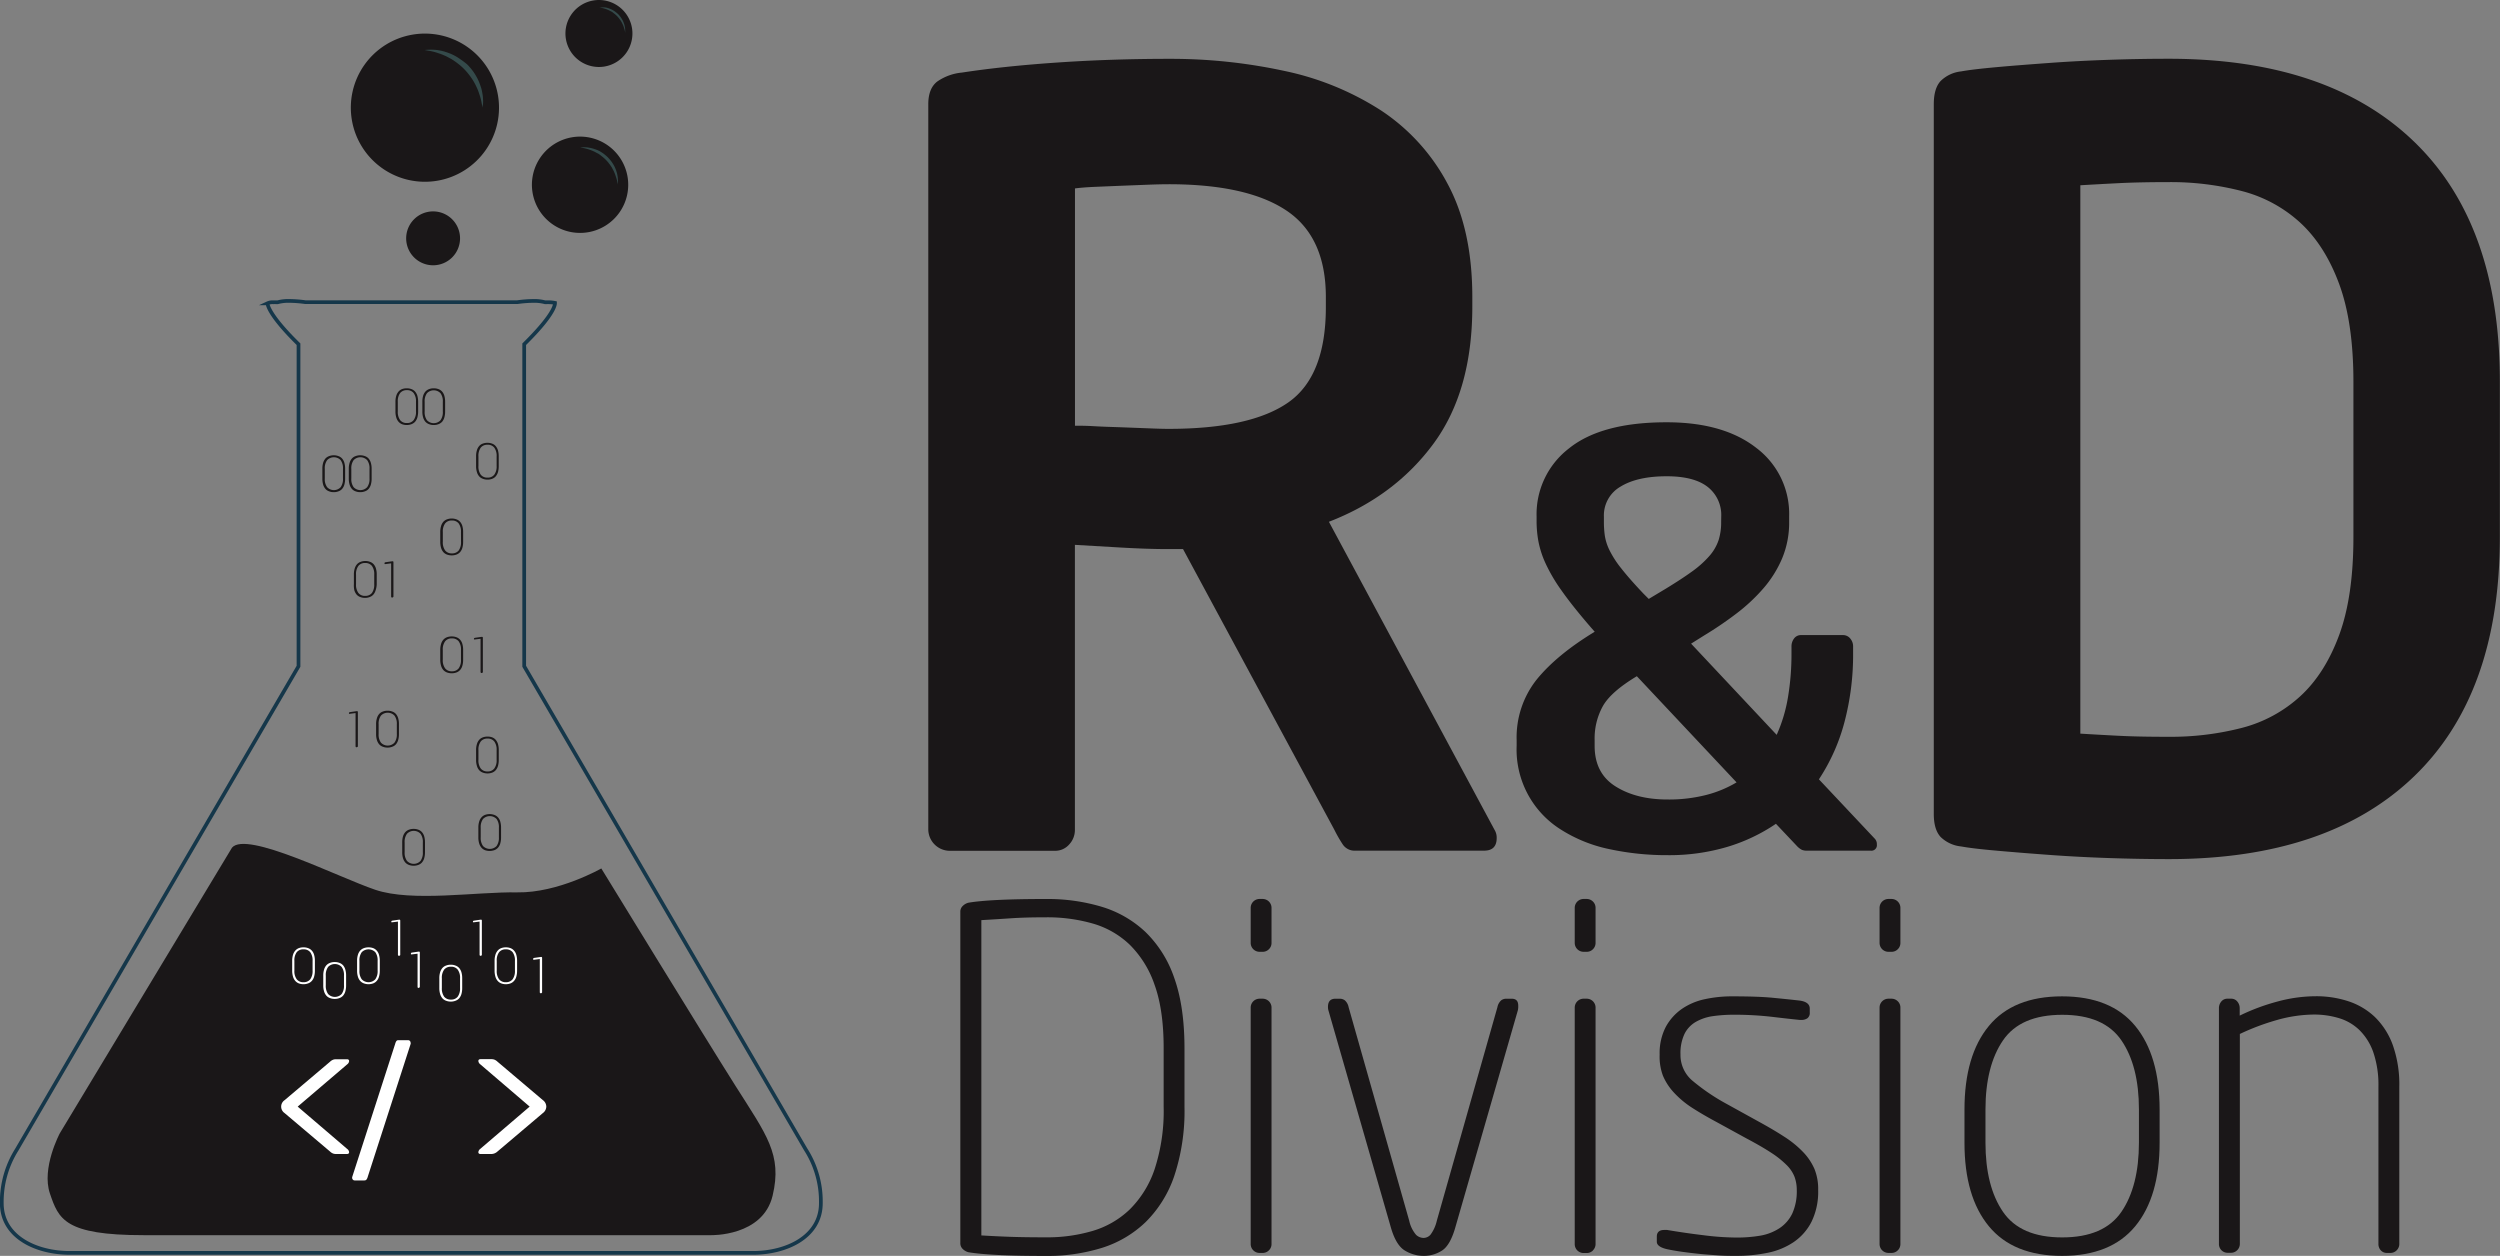 <svg xmlns="http://www.w3.org/2000/svg" viewBox="0 0 671.83 337.49"><rect x="0" y="0" width="671.83" height="337.49" fill="#808080" stroke="none"/><title>R&amp;amp;Dvertical</title><g id="Layer_2" data-name="Layer 2"><g id="Layer_1-2" data-name="Layer 1"><path d="M71.88,81.51c.05,0-.25,2.4,7.65,10.31l.69.68v86.55L4.48,309a26.35,26.35,0,0,0-4,14.33c0,9.18,9.43,13.36,18.2,13.36H202.39c8.76,0,18.2-4.18,18.2-13.36a26,26,0,0,0-4-14.33l-.13-.21L140.87,179.05V92.5l.68-.68c8-8,7.6-10.39,7.59-10.42a8.06,8.06,0,0,0-1.5-.17,6.44,6.44,0,0,0-.75,0l-.41,0-.41-.1a11.16,11.16,0,0,0-2.73-.26,32.49,32.49,0,0,0-4.3.33l-.36,0-56.63,0a32.89,32.89,0,0,0-4.3-.33,11.26,11.26,0,0,0-2.74.26l-.4.1-.42,0a6.24,6.24,0,0,0-.74,0,3.13,3.13,0,0,0-1.57.28Z" style="fill:none;stroke:#15374a;stroke-miterlimit:10"/><path d="M62.35,227.79,16.08,304.54s-5,9.36-2.66,16.21,3.91,11.18,25.16,11.18H191s14,.42,16.63-10.63S206,305,197.65,291.81s-36.06-58.43-36.06-58.43S150,240,139,239.81s-28.24,2.66-38.16-.7S66.26,223.18,62.35,227.79Z" style="fill:#1a1718"/><path d="M123.63,64.06a7.24,7.24,0,1,0-7.24,7.23A7.24,7.24,0,0,0,123.63,64.06Z" style="fill:#1a1718"/><path d="M143.14,51.9a12.94,12.94,0,1,0,10.54-15A12.94,12.94,0,0,0,143.14,51.9Z" style="fill:#1a1718"/><g style="opacity:0.7"><path d="M166,49.69s0-.25.05-.68a7.34,7.34,0,0,0,0-.8,5.83,5.83,0,0,0-.12-1,6.33,6.33,0,0,0-.29-1.2,10.55,10.55,0,0,0-.52-1.29,11.42,11.42,0,0,0-.78-1.27,13.74,13.74,0,0,0-1-1.18,13.74,13.74,0,0,0-1.18-1,11.42,11.42,0,0,0-1.27-.78A10.55,10.55,0,0,0,159.6,40a6.33,6.33,0,0,0-1.2-.29,5.73,5.73,0,0,0-1-.12,5.17,5.17,0,0,0-.79,0c-.44,0-.69.05-.69.05l.67.11a10.34,10.34,0,0,1,1.72.44,7.83,7.83,0,0,1,1.09.42c.39.14.75.39,1.16.58s.77.49,1.13.78a10.15,10.15,0,0,1,2,2,13.43,13.43,0,0,1,.78,1.13c.19.41.44.77.58,1.16a8.34,8.34,0,0,1,.42,1.09,9.16,9.16,0,0,1,.44,1.71C166,49.44,166,49.69,166,49.69Z" style="fill:#3f5f5f"/></g><path d="M152.09,10.56A9,9,0,1,0,159.44.13,9,9,0,0,0,152.09,10.56Z" style="fill:#1a1718"/><g style="opacity:0.7"><path d="M168,9s0-.17,0-.48a5,5,0,0,0,0-.55,4,4,0,0,0-.08-.72,4.69,4.69,0,0,0-.21-.84,6.64,6.64,0,0,0-.36-.89,7.54,7.54,0,0,0-.54-.89,8.81,8.81,0,0,0-.69-.82,7.79,7.79,0,0,0-.83-.69,5.78,5.78,0,0,0-.88-.54,6.11,6.11,0,0,0-.9-.37,4.74,4.74,0,0,0-.83-.2A4,4,0,0,0,162,2a3.6,3.6,0,0,0-.56,0L161,2l.47.08a8,8,0,0,1,1.2.3,7.45,7.45,0,0,1,.76.3c.27.1.52.27.81.4s.53.34.78.55a6.5,6.5,0,0,1,.75.64,9.19,9.19,0,0,1,.65.75,7.9,7.9,0,0,1,.54.79,8.68,8.68,0,0,1,.41.8,6.12,6.12,0,0,1,.29.76,6.87,6.87,0,0,1,.31,1.2C168,8.85,168,9,168,9Z" style="fill:#3f5f5f"/></g><path d="M94.57,32.32a19.91,19.91,0,1,0,16.22-23A19.9,19.9,0,0,0,94.57,32.32Z" style="fill:#1a1718"/><g style="opacity:0.7"><path d="M129.73,28.93s0-.39.07-1.06a7,7,0,0,0,0-1.21,7.92,7.92,0,0,0-.18-1.6,9.83,9.83,0,0,0-.45-1.84,16.1,16.1,0,0,0-.8-2,16.9,16.9,0,0,0-1.2-2,17.34,17.34,0,0,0-1.52-1.81A16.47,16.47,0,0,0,123.82,16a13.29,13.29,0,0,0-1.95-1.2,13.46,13.46,0,0,0-2-.8,10.75,10.75,0,0,0-1.84-.46,8.72,8.72,0,0,0-1.59-.17,7.16,7.16,0,0,0-1.22,0c-.68,0-1.06.08-1.06.08l1,.18a14.94,14.94,0,0,1,2.64.67,13.6,13.6,0,0,1,1.68.64c.59.22,1.15.6,1.77.9a18,18,0,0,1,1.74,1.2,16,16,0,0,1,1.65,1.43,18.45,18.45,0,0,1,1.43,1.64,19.43,19.43,0,0,1,1.2,1.75,19.69,19.69,0,0,1,.9,1.77,13.6,13.6,0,0,1,.64,1.68,14.52,14.52,0,0,1,.67,2.64C129.65,28.55,129.73,28.93,129.73,28.93Z" style="fill:#3f5f5f"/></g><path d="M315.57,316a31.76,31.76,0,0,1-7.7,12.41,29.77,29.77,0,0,1-11.77,6.94,49.29,49.29,0,0,1-15,2.16q-15,0-20.87-1a3.37,3.37,0,0,1-1.53-.89,2.08,2.08,0,0,1-.63-1.52V245a2.08,2.08,0,0,1,.63-1.52,3.37,3.37,0,0,1,1.53-.89q5.85-1,20.87-1a50.6,50.6,0,0,1,15,2.1,29.51,29.51,0,0,1,11.77,6.81,31.19,31.19,0,0,1,7.7,12.34q2.73,7.64,2.74,18.84V297.4A55.46,55.46,0,0,1,315.57,316Zm-2.86-34.36q0-10.19-2.42-16.93a27.69,27.69,0,0,0-6.68-10.82,23.89,23.89,0,0,0-10-5.72,44.46,44.46,0,0,0-12.47-1.66q-5.59,0-9.42.26t-8,.5V332q4.2.25,8,.38t9.42.13a43,43,0,0,0,12.47-1.72,24.36,24.36,0,0,0,10-5.79,27.61,27.61,0,0,0,6.68-10.82,50.3,50.3,0,0,0,2.42-16.8Z" style="fill:#1a1718"/><path d="M341,255.08a2.31,2.31,0,0,1-1.72.7h-.76a2.39,2.39,0,0,1-2.42-2.42V244a2.39,2.39,0,0,1,2.42-2.42h.76a2.39,2.39,0,0,1,2.42,2.42v9.41A2.31,2.31,0,0,1,341,255.08ZM341,336a2.31,2.31,0,0,1-1.72.7h-.76a2.33,2.33,0,0,1-1.72-.7,2.37,2.37,0,0,1-.7-1.72V270.8a2.39,2.39,0,0,1,2.42-2.42h.76a2.39,2.39,0,0,1,2.42,2.42v63.51A2.33,2.33,0,0,1,341,336Z" style="fill:#1a1718"/><path d="M408,270.29a4.65,4.65,0,0,1-.12,1.27l-16.68,57.91c-.93,3.4-2.14,5.58-3.63,6.56a9,9,0,0,1-5,1.46,9.73,9.73,0,0,1-5.09-1.46c-1.62-1-2.89-3.16-3.82-6.56L357,271.56a3.09,3.09,0,0,1-.13-1c0-1.45.68-2.17,2-2.17h1.28a2.21,2.21,0,0,1,1.27.45,3.31,3.31,0,0,1,1,1.84l16.29,57.4a8.6,8.6,0,0,0,1.84,3.76,3,3,0,0,0,2,.83,2.55,2.55,0,0,0,1.84-.83,9.9,9.9,0,0,0,1.72-3.76l16.29-57.4a3.31,3.31,0,0,1,1-1.84,2.19,2.19,0,0,1,1.27-.45h1.53C407.44,268.38,408,269,408,270.29Z" style="fill:#1a1718"/><path d="M428.08,255.08a2.33,2.33,0,0,1-1.72.7h-.76a2.39,2.39,0,0,1-2.42-2.42V244a2.39,2.39,0,0,1,2.42-2.42h.76a2.39,2.39,0,0,1,2.42,2.42v9.41A2.35,2.35,0,0,1,428.08,255.08Zm0,80.95a2.33,2.33,0,0,1-1.72.7h-.76a2.39,2.39,0,0,1-2.42-2.42V270.8a2.39,2.39,0,0,1,2.42-2.42h.76a2.39,2.39,0,0,1,2.42,2.42v63.51A2.37,2.37,0,0,1,428.08,336Z" style="fill:#1a1718"/><path d="M488.6,319.8a18.35,18.35,0,0,1-1.79,8.53A14.61,14.61,0,0,1,482,333.8a19.28,19.28,0,0,1-7,2.87,41.87,41.87,0,0,1-8.46.82c-1.45,0-3,0-4.65-.12s-3.31-.22-5-.39-3.25-.36-4.77-.57-2.89-.45-4.08-.7c-1.86-.42-2.8-1.1-2.8-2v-1.4c0-1.18.68-1.78,2-1.78h.76c3.06.51,6.28,1,9.68,1.4a72.57,72.57,0,0,0,9,.64,37.29,37.29,0,0,0,6.37-.51,13.59,13.59,0,0,0,5.15-2,9.79,9.79,0,0,0,3.44-3.95,14.43,14.43,0,0,0,1.21-6.3,10.32,10.32,0,0,0-.58-3.5,9.12,9.12,0,0,0-2.1-3.18,24.86,24.86,0,0,0-4.13-3.31q-2.61-1.72-6.69-3.88l-8.14-4.46q-3.57-1.91-6.43-3.75a25.42,25.42,0,0,1-4.83-4,15.58,15.58,0,0,1-3.06-4.64A14.56,14.56,0,0,1,446,283.4a15.22,15.22,0,0,1,1.65-7.44,14.07,14.07,0,0,1,4.33-4.84,17.2,17.2,0,0,1,6.17-2.61,34.29,34.29,0,0,1,7.32-.76c4.58,0,8.21.12,10.88.38s5.11.51,7.32.76q2.67.39,2.67,2.16v1a1.8,1.8,0,0,1-.63,1.59,2.83,2.83,0,0,1-1.66.45h-.38q-2.55-.25-7.44-.83a88.86,88.86,0,0,0-10.25-.57,39.79,39.79,0,0,0-5.66.38,12.83,12.83,0,0,0-4.58,1.53,7.72,7.72,0,0,0-3.06,3.24,12.16,12.16,0,0,0-1.08,5.54,9,9,0,0,0,3.24,7.06,55.2,55.2,0,0,0,9.1,6.18l8.53,4.71c2.63,1.44,5,2.82,7,4.13a27.51,27.51,0,0,1,5.09,4.14,15.43,15.43,0,0,1,3.06,4.58A14.31,14.31,0,0,1,488.6,319.8Z" style="fill:#1a1718"/><path d="M510,255.08a2.33,2.33,0,0,1-1.72.7h-.76a2.39,2.39,0,0,1-2.42-2.42V244a2.39,2.39,0,0,1,2.42-2.42h.76a2.39,2.39,0,0,1,2.42,2.42v9.41A2.31,2.31,0,0,1,510,255.08ZM510,336a2.33,2.33,0,0,1-1.72.7h-.76a2.39,2.39,0,0,1-2.42-2.42V270.8a2.39,2.39,0,0,1,2.42-2.42h.76a2.37,2.37,0,0,1,1.72.7,2.33,2.33,0,0,1,.7,1.72v63.51A2.33,2.33,0,0,1,510,336Z" style="fill:#1a1718"/><path d="M573.8,329.54q-6.56,7.95-19.66,7.95t-19.66-7.95q-6.57-7.95-6.56-22.47v-8.91q0-14.51,6.56-22.46t19.66-7.95q13.11,0,19.66,7.95t6.56,22.46v8.91Q580.36,321.59,573.8,329.54Zm1-31.38q0-11.7-4.71-18.58t-15.91-6.87q-11.21,0-15.91,6.87t-4.71,18.58v8.91q0,11.71,4.71,18.59t15.91,6.87q11.21,0,15.91-6.87t4.71-18.59Z" style="fill:#1a1718"/><path d="M644.06,336a2.33,2.33,0,0,1-1.72.7h-.89a2.14,2.14,0,0,1-1.66-.7,2.48,2.48,0,0,1-.63-1.72V292.06a27.2,27.2,0,0,0-1.34-9.17,15.59,15.59,0,0,0-3.69-6,13.35,13.35,0,0,0-5.47-3.25,23,23,0,0,0-6.69-1,37.41,37.41,0,0,0-10.05,1.46,63.42,63.42,0,0,0-10,3.76v56.38a2.37,2.37,0,0,1-.7,1.72,2.33,2.33,0,0,1-1.72.7h-.77A2.29,2.29,0,0,1,597,336a2.33,2.33,0,0,1-.7-1.72V270.93a2.71,2.71,0,0,1,.63-1.78,2.07,2.07,0,0,1,1.66-.77h1a2.07,2.07,0,0,1,1.65.77,2.72,2.72,0,0,1,.64,1.78v2a55.86,55.86,0,0,1,10.24-3.81,39.66,39.66,0,0,1,10.25-1.4,27.62,27.62,0,0,1,8.65,1.33,18.88,18.88,0,0,1,7.13,4.2,20,20,0,0,1,4.84,7.51,31.73,31.73,0,0,1,1.78,11.27v42.25A2.37,2.37,0,0,1,644.06,336Z" style="fill:#1a1718"/><path d="M114,230.63a3,3,0,0,1-.6,1.14,2.49,2.49,0,0,1-1,.67,3.52,3.52,0,0,1-1.25.21,3.47,3.47,0,0,1-1.24-.21,2.49,2.49,0,0,1-1-.67,3.17,3.17,0,0,1-.61-1.14,5.68,5.68,0,0,1-.21-1.64V226.4a5.68,5.68,0,0,1,.21-1.64,3.12,3.12,0,0,1,.61-1.13,2.49,2.49,0,0,1,1-.67,3.47,3.47,0,0,1,1.24-.21,3.52,3.52,0,0,1,1.25.21,2.49,2.49,0,0,1,1,.67,3,3,0,0,1,.6,1.13,5.68,5.68,0,0,1,.21,1.64V229A5.68,5.68,0,0,1,114,230.63Zm-.37-4.23a3.67,3.67,0,0,0-.62-2.34,2.51,2.51,0,0,0-3.64,0,3.67,3.67,0,0,0-.63,2.34V229a3.7,3.7,0,0,0,.63,2.35,2.49,2.49,0,0,0,3.64,0,3.7,3.7,0,0,0,.62-2.35Z" style="fill:#1a1718"/><path d="M134.44,226.66a3,3,0,0,1-.61,1.14,2.46,2.46,0,0,1-1,.67,3.83,3.83,0,0,1-2.5,0,2.46,2.46,0,0,1-.95-.67,3.1,3.1,0,0,1-.61-1.14,5.34,5.34,0,0,1-.22-1.64v-2.59a5.34,5.34,0,0,1,.22-1.64,3,3,0,0,1,.61-1.13,2.46,2.46,0,0,1,.95-.67,3.66,3.66,0,0,1,2.5,0,2.46,2.46,0,0,1,1,.67,2.85,2.85,0,0,1,.61,1.13,5.68,5.68,0,0,1,.21,1.64V225A5.68,5.68,0,0,1,134.44,226.66Zm-.37-4.23a3.74,3.74,0,0,0-.62-2.34,2.53,2.53,0,0,0-3.65,0,3.74,3.74,0,0,0-.62,2.34V225a3.77,3.77,0,0,0,.62,2.35,2.53,2.53,0,0,0,3.65,0,3.77,3.77,0,0,0,.62-2.35Z" style="fill:#1a1718"/><path d="M133.83,205.82a3.22,3.22,0,0,1-.61,1.15,2.43,2.43,0,0,1-.95.66,3.58,3.58,0,0,1-1.26.22,3.51,3.51,0,0,1-1.24-.22,2.43,2.43,0,0,1-1-.66,2.93,2.93,0,0,1-.61-1.15,5.34,5.34,0,0,1-.22-1.64v-2.59a5.27,5.27,0,0,1,.22-1.63,3,3,0,0,1,.61-1.14,2.46,2.46,0,0,1,1-.67,3.51,3.51,0,0,1,1.24-.21,3.58,3.58,0,0,1,1.26.21,2.46,2.46,0,0,1,.95.67,3.25,3.25,0,0,1,.61,1.14,6,6,0,0,1,.2,1.63v2.59A6.08,6.08,0,0,1,133.83,205.82Zm-.37-4.23a3.66,3.66,0,0,0-.63-2.33,2.18,2.18,0,0,0-1.82-.78,2.21,2.21,0,0,0-1.82.78,3.72,3.72,0,0,0-.62,2.33v2.59a3.74,3.74,0,0,0,.62,2.34,2.19,2.19,0,0,0,1.82.79,2.16,2.16,0,0,0,1.82-.79,3.67,3.67,0,0,0,.63-2.34Z" style="fill:#1a1718"/><path d="M96,200.74a.25.25,0,0,1-.18.08h0a.29.29,0,0,1-.19-.08.25.25,0,0,1-.08-.18v-8.94l-1.55.2h-.06a.22.22,0,0,1-.16,0,.19.19,0,0,1,0-.12v-.07a.21.21,0,0,1,.08-.19.75.75,0,0,1,.18-.07l1.83-.26h.07c.15,0,.23.08.23.26v9.24A.22.22,0,0,1,96,200.74Z" style="fill:#1a1718"/><path d="M107,198.88a3.09,3.09,0,0,1-.6,1.14,2.33,2.33,0,0,1-1,.66,3.37,3.37,0,0,1-1.26.22,3.3,3.3,0,0,1-1.24-.22,2.33,2.33,0,0,1-1-.66,3,3,0,0,1-.61-1.14,5.45,5.45,0,0,1-.22-1.65v-2.59a5.27,5.27,0,0,1,.22-1.63,3,3,0,0,1,.61-1.14,2.33,2.33,0,0,1,1-.66,3.3,3.3,0,0,1,1.24-.22,3.37,3.37,0,0,1,1.26.22,2.33,2.33,0,0,1,1,.66A3.09,3.09,0,0,1,107,193a5.61,5.61,0,0,1,.21,1.63v2.59A5.8,5.8,0,0,1,107,198.88Zm-.36-4.23a3.67,3.67,0,0,0-.63-2.34,2.51,2.51,0,0,0-3.64,0,3.67,3.67,0,0,0-.62,2.34v2.58a3.67,3.67,0,0,0,.62,2.34,2.49,2.49,0,0,0,3.64,0,3.67,3.67,0,0,0,.63-2.34Z" style="fill:#1a1718"/><path d="M124.25,178.91a2.82,2.82,0,0,1-.61,1.14,2.46,2.46,0,0,1-1,.67,3.52,3.52,0,0,1-1.25.21,3.56,3.56,0,0,1-1.25-.21,2.46,2.46,0,0,1-1-.67,3,3,0,0,1-.61-1.14,5.66,5.66,0,0,1-.22-1.64v-2.59a5.66,5.66,0,0,1,.22-1.64,3,3,0,0,1,.61-1.13,2.46,2.46,0,0,1,1-.67,3.56,3.56,0,0,1,1.25-.21,3.52,3.52,0,0,1,1.25.21,2.46,2.46,0,0,1,1,.67,2.85,2.85,0,0,1,.61,1.13,5.68,5.68,0,0,1,.21,1.64v2.59A5.68,5.68,0,0,1,124.25,178.91Zm-.37-4.23a3.74,3.74,0,0,0-.62-2.34,2.21,2.21,0,0,0-1.82-.78,2.18,2.18,0,0,0-1.82.78,3.67,3.67,0,0,0-.63,2.34v2.58a3.7,3.7,0,0,0,.63,2.35,2.19,2.19,0,0,0,1.82.79,2.21,2.21,0,0,0,1.82-.79,3.77,3.77,0,0,0,.62-2.35Z" style="fill:#1a1718"/><path d="M129.64,180.78a.25.25,0,0,1-.18.08h-.05a.26.26,0,0,1-.19-.08.29.29,0,0,1-.08-.19v-8.93l-1.55.19h-.06c-.08,0-.14,0-.16,0a.16.16,0,0,1,0-.12v-.06c0-.1,0-.16.08-.19a.75.75,0,0,1,.18-.08l1.83-.26h.06c.16,0,.24.09.24.26v9.24A.29.29,0,0,1,129.64,180.78Z" style="fill:#1a1718"/><path d="M100.94,158.65a3,3,0,0,1-.61,1.14,2.33,2.33,0,0,1-1,.66,3.31,3.31,0,0,1-1.25.22,3.26,3.26,0,0,1-1.24-.22,2.37,2.37,0,0,1-1-.66,3.25,3.25,0,0,1-.61-1.14A5.78,5.78,0,0,1,95.1,157v-2.58a5.61,5.61,0,0,1,.22-1.64,3.25,3.25,0,0,1,.61-1.14,2.37,2.37,0,0,1,1-.66,3.26,3.26,0,0,1,1.24-.22,3.31,3.31,0,0,1,1.25.22,2.33,2.33,0,0,1,1,.66,3,3,0,0,1,.61,1.14,5.64,5.64,0,0,1,.21,1.64V157A5.8,5.8,0,0,1,100.94,158.65Zm-.37-4.23a3.74,3.74,0,0,0-.62-2.34,2.21,2.21,0,0,0-1.82-.78,2.18,2.18,0,0,0-1.82.78,3.67,3.67,0,0,0-.63,2.34V157a3.72,3.72,0,0,0,.63,2.35,2.18,2.18,0,0,0,1.82.78,2.21,2.21,0,0,0,1.82-.78,3.79,3.79,0,0,0,.62-2.35Z" style="fill:#1a1718"/><path d="M105.56,160.51a.22.22,0,0,1-.18.08h0a.27.27,0,0,1-.27-.26v-8.94l-1.55.2h-.06a.22.22,0,0,1-.16-.05.19.19,0,0,1,0-.12v-.07a.21.21,0,0,1,.08-.19.75.75,0,0,1,.18-.07l1.83-.26h.07c.15,0,.23.09.23.26v9.24A.22.22,0,0,1,105.56,160.51Z" style="fill:#1a1718"/><path d="M133.83,126.86a3.22,3.22,0,0,1-.61,1.15,2.33,2.33,0,0,1-.95.66,3.37,3.37,0,0,1-1.26.22,3.3,3.3,0,0,1-1.24-.22,2.33,2.33,0,0,1-1-.66,2.93,2.93,0,0,1-.61-1.15,5.34,5.34,0,0,1-.22-1.64v-2.59a5.27,5.27,0,0,1,.22-1.63,3,3,0,0,1,.61-1.14,2.33,2.33,0,0,1,1-.66A3.3,3.3,0,0,1,131,119a3.37,3.37,0,0,1,1.26.22,2.33,2.33,0,0,1,.95.66,3.25,3.25,0,0,1,.61,1.14,6,6,0,0,1,.2,1.63v2.59A6.08,6.08,0,0,1,133.83,126.86Zm-.37-4.22a3.67,3.67,0,0,0-.63-2.34,2.18,2.18,0,0,0-1.82-.78,2.21,2.21,0,0,0-1.82.78,3.74,3.74,0,0,0-.62,2.34v2.58a3.74,3.74,0,0,0,.62,2.34,2.19,2.19,0,0,0,1.82.79,2.16,2.16,0,0,0,1.82-.79,3.67,3.67,0,0,0,.63-2.34Z" style="fill:#1a1718"/><path d="M92.54,130.24a3.09,3.09,0,0,1-.6,1.14,2.37,2.37,0,0,1-1,.66,3.31,3.31,0,0,1-1.25.22,3.26,3.26,0,0,1-1.24-.22,2.37,2.37,0,0,1-1-.66,3.25,3.25,0,0,1-.61-1.14,5.8,5.8,0,0,1-.21-1.65V126a5.61,5.61,0,0,1,.21-1.63,3.25,3.25,0,0,1,.61-1.14,2.37,2.37,0,0,1,1-.66,3.26,3.26,0,0,1,1.24-.22,3.31,3.31,0,0,1,1.25.22,2.37,2.37,0,0,1,1,.66,3.09,3.09,0,0,1,.6,1.14,5.61,5.61,0,0,1,.21,1.63v2.59A5.8,5.8,0,0,1,92.54,130.24ZM92.17,126a3.74,3.74,0,0,0-.62-2.34,2.51,2.51,0,0,0-3.64,0,3.67,3.67,0,0,0-.63,2.34v2.58a3.67,3.67,0,0,0,.63,2.34,2.49,2.49,0,0,0,3.64,0,3.74,3.74,0,0,0,.62-2.34Z" style="fill:#1a1718"/><path d="M99.66,130.24a3.09,3.09,0,0,1-.6,1.14,2.33,2.33,0,0,1-1,.66,3.37,3.37,0,0,1-1.26.22,3.3,3.3,0,0,1-1.24-.22,2.33,2.33,0,0,1-1-.66,3,3,0,0,1-.61-1.14,5.45,5.45,0,0,1-.22-1.65V126a5.27,5.27,0,0,1,.22-1.63,3,3,0,0,1,.61-1.14,2.33,2.33,0,0,1,1-.66,3.3,3.3,0,0,1,1.24-.22,3.37,3.37,0,0,1,1.26.22,2.33,2.33,0,0,1,1,.66,3.09,3.09,0,0,1,.6,1.14,5.61,5.61,0,0,1,.21,1.63v2.59A5.8,5.8,0,0,1,99.66,130.24ZM99.3,126a3.67,3.67,0,0,0-.63-2.34,2.51,2.51,0,0,0-3.64,0,3.74,3.74,0,0,0-.62,2.34v2.58a3.74,3.74,0,0,0,.62,2.34,2.49,2.49,0,0,0,3.64,0,3.67,3.67,0,0,0,.63-2.34Z" style="fill:#1a1718"/><path d="M112.16,112.19a3.22,3.22,0,0,1-.61,1.15,2.54,2.54,0,0,1-1,.66,3.58,3.58,0,0,1-1.26.22,3.51,3.51,0,0,1-1.24-.22,2.54,2.54,0,0,1-.95-.66,3.07,3.07,0,0,1-.61-1.15,5.34,5.34,0,0,1-.22-1.64V108a5.34,5.34,0,0,1,.22-1.64,3.05,3.05,0,0,1,.61-1.13,2.46,2.46,0,0,1,.95-.67,3.51,3.51,0,0,1,1.24-.21,3.58,3.58,0,0,1,1.26.21,2.46,2.46,0,0,1,1,.67,3.2,3.2,0,0,1,.61,1.13,6.05,6.05,0,0,1,.21,1.64v2.59A6.05,6.05,0,0,1,112.16,112.19Zm-.37-4.23a3.64,3.64,0,0,0-.63-2.33,2.18,2.18,0,0,0-1.82-.78,2.21,2.21,0,0,0-1.82.78,3.7,3.7,0,0,0-.62,2.33v2.58a3.75,3.75,0,0,0,.62,2.35,2.19,2.19,0,0,0,1.82.79,2.16,2.16,0,0,0,1.82-.79,3.68,3.68,0,0,0,.63-2.35Z" style="fill:#1a1718"/><path d="M119.41,112.19a3.06,3.06,0,0,1-.6,1.15,2.58,2.58,0,0,1-1,.66,3.52,3.52,0,0,1-1.25.22,3.47,3.47,0,0,1-1.24-.22,2.66,2.66,0,0,1-1-.66,3.22,3.22,0,0,1-.61-1.15,5.68,5.68,0,0,1-.21-1.64V108a5.68,5.68,0,0,1,.21-1.64,3.2,3.2,0,0,1,.61-1.13,2.57,2.57,0,0,1,1-.67,3.47,3.47,0,0,1,1.24-.21,3.52,3.52,0,0,1,1.25.21,2.49,2.49,0,0,1,1,.67,3,3,0,0,1,.6,1.13,5.68,5.68,0,0,1,.21,1.64v2.59A5.68,5.68,0,0,1,119.41,112.19ZM119,108a3.64,3.64,0,0,0-.62-2.33,2.51,2.51,0,0,0-3.64,0,3.64,3.64,0,0,0-.62,2.33v2.58a3.69,3.69,0,0,0,.62,2.35,2.49,2.49,0,0,0,3.64,0,3.69,3.69,0,0,0,.62-2.35Z" style="fill:#1a1718"/><path d="M124.25,147.23a3,3,0,0,1-.61,1.14,2.46,2.46,0,0,1-1,.67,3.52,3.52,0,0,1-1.25.21,3.56,3.56,0,0,1-1.25-.21,2.46,2.46,0,0,1-1-.67,3.1,3.1,0,0,1-.61-1.14,5.71,5.71,0,0,1-.22-1.64V143a5.66,5.66,0,0,1,.22-1.64,3.1,3.1,0,0,1,.61-1.14,2.43,2.43,0,0,1,1-.66,3.56,3.56,0,0,1,1.25-.22,3.52,3.52,0,0,1,1.25.22,2.43,2.43,0,0,1,1,.66,3,3,0,0,1,.61,1.14,5.68,5.68,0,0,1,.21,1.64v2.59A5.73,5.73,0,0,1,124.25,147.23Zm-.37-4.23a3.74,3.74,0,0,0-.62-2.34,2.21,2.21,0,0,0-1.82-.78,2.18,2.18,0,0,0-1.82.78A3.67,3.67,0,0,0,119,143v2.58a3.72,3.72,0,0,0,.63,2.35,2.18,2.18,0,0,0,1.82.78,2.21,2.21,0,0,0,1.82-.78,3.79,3.79,0,0,0,.62-2.35Z" style="fill:#1a1718"/><path d="M402.21,225.2q0,3.41-3.41,3.4H364.23a3.81,3.81,0,0,1-3.4-1.69,37.5,37.5,0,0,1-2.26-3.95l-40.65-75.4H314q-5.66,0-13-.43t-12.14-.71V223a5.69,5.69,0,0,1-1.55,3.95,5,5,0,0,1-3.83,1.69H255.13a5.81,5.81,0,0,1-5.67-5.66V28c0-2.83.81-4.86,2.41-6.09a13.89,13.89,0,0,1,6.66-2.41q11.06-1.7,25.51-2.69t30-1a144.29,144.29,0,0,1,31.17,3.26,77,77,0,0,1,25.93,10.62A53.72,53.72,0,0,1,389,49.37q6.66,12.33,6.66,30.46v2.55q0,22.68-10.43,36.84t-28.11,21l44.49,82.75A4.06,4.06,0,0,1,402.21,225.2ZM356.3,79.83q0-16.15-10.58-23.24T314,49.51c-1.51,0-3.44.05-5.79.14l-7.19.28-6.92.29q-3.24.15-5.22.42V114.4c1.13,0,2.87,0,5.22.14s4.8.2,7.34.29l7.34.28c2.35.1,4.09.14,5.22.14q22,0,32.17-7.08T356.3,82.38Z" style="fill:#1a1718"/><path d="M504.37,226.92a1.48,1.48,0,0,1-1.68,1.68H485.53a3.33,3.33,0,0,1-1.3-.22,4.76,4.76,0,0,1-1.31-1l-5.67-6a47.48,47.48,0,0,1-13.09,6.21,54.76,54.76,0,0,1-16,2.22,73.11,73.11,0,0,1-15.62-1.61A39.07,39.07,0,0,1,419.57,223a25.38,25.38,0,0,1-12-22.6v-1.53A25,25,0,0,1,413,182.56q5.44-6.66,15.55-12.79l-1.07-1.22q-4.9-5.67-7.81-9.81a44.63,44.63,0,0,1-4.37-7.43,25.63,25.63,0,0,1-1.91-6,30.09,30.09,0,0,1-.46-5.14v-1.38a22.31,22.31,0,0,1,8.73-18.31q8.73-7,26.2-7,15.32,0,24.13,6.9a22.16,22.16,0,0,1,8.81,18.38v1.38a24.85,24.85,0,0,1-1.92,10,30.45,30.45,0,0,1-5.13,8.12,47.8,47.8,0,0,1-7.28,6.74,95.82,95.82,0,0,1-8.35,5.67l-3.67,2.3,23,24.51a41.05,41.05,0,0,0,3.06-10.26,70.08,70.08,0,0,0,.92-11.65v-1.84a3.47,3.47,0,0,1,.69-2.14,2.27,2.27,0,0,1,1.92-.92h11.18a2.47,2.47,0,0,1,2,.92,3.25,3.25,0,0,1,.77,2.14v1.84a70.94,70.94,0,0,1-2.3,18.39,51.8,51.8,0,0,1-6.89,15.47l15,15.94A2.07,2.07,0,0,1,504.37,226.92Zm-64.5-45.2c-4.59,2.76-7.64,5.42-9.11,8a17.93,17.93,0,0,0-2.23,9.19v1.53q0,7.36,5.6,10.88c3.72,2.35,8.4,3.53,14,3.53a40.32,40.32,0,0,0,10.42-1.23,30.81,30.81,0,0,0,8.12-3.37Zm22.68-42.9a9.56,9.56,0,0,0-3.68-8q-3.67-2.84-11-2.83-7.81,0-12.33,2.75a8.92,8.92,0,0,0-4.52,8.12v1.38a26.56,26.56,0,0,0,.23,3.6,13.57,13.57,0,0,0,1.22,3.91,26.5,26.5,0,0,0,3.22,5q2.22,2.84,6,6.82l1.38,1.38,4.6-2.76c2.85-1.74,5.23-3.3,7.12-4.67a26.86,26.86,0,0,0,4.6-4.14,12.42,12.42,0,0,0,2.45-4.22,15.93,15.93,0,0,0,.69-4.9Z" style="fill:#1a1718"/><path d="M648.74,208.63q-23.1,22.25-65.89,22.24-7.65,0-16-.28t-16.15-.85q-7.8-.57-14.17-1.14c-4.25-.37-7.42-.75-9.49-1.13a9.22,9.22,0,0,1-5.53-2.55q-1.85-2-1.84-6.23V28q0-4.24,1.84-6.23A9.22,9.22,0,0,1,527,19.19c2.07-.38,5.24-.75,9.49-1.14s9-.75,14.17-1.13,10.58-.66,16.15-.85,10.91-.28,16-.28q42.79,0,65.89,22.24t23.09,64.47v41.66Q671.83,186.39,648.74,208.63Zm-16.3-106q0-15.9-3.81-26.26T618.19,59.88a36.85,36.85,0,0,0-15.67-8.52,76.36,76.36,0,0,0-19.76-2.42q-7.9,0-13.55.29t-10.16.56V197.15q4.51.28,10.16.57t13.55.28a76.37,76.37,0,0,0,19.76-2.41,36.85,36.85,0,0,0,15.67-8.52q6.63-6.1,10.44-16.47t3.81-26.26Z" style="fill:#1a1718"/><path d="M93.82,309.61c0,.34-.2.51-.61.51H90.27a2.33,2.33,0,0,1-.76-.13,2.47,2.47,0,0,1-.81-.53L76.47,299.11a2.09,2.09,0,0,1,0-3.45L88.7,285.31a2.64,2.64,0,0,1,.81-.53,2.33,2.33,0,0,1,.76-.13h2.94c.41,0,.61.17.61.51a1.23,1.23,0,0,1-.51.86L80,297.38l13.29,11.37A1.23,1.23,0,0,1,93.82,309.61Z" style="fill:#fff"/><path d="M110.35,280.24a.58.58,0,0,1,0,.3L98.84,316.2a2.41,2.41,0,0,1-.3.71.68.68,0,0,1-.61.31H95.34a.63.63,0,0,1-.53-.23.76.76,0,0,1-.18-.48.8.8,0,0,1,.05-.31l11.51-35.66a2.77,2.77,0,0,1,.28-.7.63.63,0,0,1,.59-.31h2.58a.65.65,0,0,1,.54.23A.8.8,0,0,1,110.35,280.24Z" style="fill:#fff"/><path d="M146.81,297.38a2.22,2.22,0,0,1-.92,1.73l-12.22,10.35a2.51,2.51,0,0,1-1.57.66h-2.94c-.41,0-.61-.17-.61-.51a1.25,1.25,0,0,1,.5-.86l13.29-11.37L129.05,286a1.25,1.25,0,0,1-.5-.86c0-.34.2-.51.61-.51h2.94a2.38,2.38,0,0,1,.76.13,2.64,2.64,0,0,1,.81.53l12.22,10.35A2.22,2.22,0,0,1,146.81,297.38Z" style="fill:#fff"/><path d="M84.41,262.46a2.82,2.82,0,0,1-.61,1.14,2.46,2.46,0,0,1-1,.67,3.52,3.52,0,0,1-1.25.22,3.56,3.56,0,0,1-1.25-.22,2.46,2.46,0,0,1-.95-.67,3,3,0,0,1-.61-1.14,5.66,5.66,0,0,1-.22-1.64v-2.59a5.66,5.66,0,0,1,.22-1.64,3,3,0,0,1,.61-1.13,2.46,2.46,0,0,1,.95-.67,3.56,3.56,0,0,1,1.25-.21,3.52,3.52,0,0,1,1.25.21,2.46,2.46,0,0,1,1,.67,2.85,2.85,0,0,1,.61,1.13,5.68,5.68,0,0,1,.21,1.64v2.59A5.68,5.68,0,0,1,84.41,262.46ZM84,258.23a3.75,3.75,0,0,0-.62-2.34,2.23,2.23,0,0,0-1.82-.77,2.2,2.2,0,0,0-1.82.77,3.69,3.69,0,0,0-.63,2.34v2.58a3.7,3.7,0,0,0,.63,2.35,2.19,2.19,0,0,0,1.82.79,2.21,2.21,0,0,0,1.82-.79,3.77,3.77,0,0,0,.62-2.35Z" style="fill:#fff"/><path d="M101.85,262.46a2.82,2.82,0,0,1-.61,1.14,2.46,2.46,0,0,1-.95.67,3.66,3.66,0,0,1-2.5,0,2.46,2.46,0,0,1-1-.67,3,3,0,0,1-.61-1.14,5.34,5.34,0,0,1-.22-1.64v-2.59a5.34,5.34,0,0,1,.22-1.64,3,3,0,0,1,.61-1.13,2.46,2.46,0,0,1,1-.67,3.83,3.83,0,0,1,2.5,0,2.46,2.46,0,0,1,.95.67,2.85,2.85,0,0,1,.61,1.13,5.68,5.68,0,0,1,.21,1.64v2.59A5.68,5.68,0,0,1,101.85,262.46Zm-.37-4.23a3.75,3.75,0,0,0-.62-2.34,2.55,2.55,0,0,0-3.65,0,3.75,3.75,0,0,0-.62,2.34v2.58a3.77,3.77,0,0,0,.62,2.35,2.5,2.5,0,0,0,3.65,0,3.77,3.77,0,0,0,.62-2.35Z" style="fill:#fff"/><path d="M124,267.14a3.1,3.1,0,0,1-.61,1.14,2.33,2.33,0,0,1-1,.66,3.33,3.33,0,0,1-1.26.22,3.3,3.3,0,0,1-1.24-.22,2.33,2.33,0,0,1-1-.66,3.1,3.1,0,0,1-.61-1.14,5.45,5.45,0,0,1-.22-1.65V262.9a5.27,5.27,0,0,1,.22-1.63,3.1,3.1,0,0,1,.61-1.14,2.33,2.33,0,0,1,1-.66,3.3,3.3,0,0,1,1.24-.22,3.33,3.33,0,0,1,1.26.22,2.33,2.33,0,0,1,1,.66,3.1,3.1,0,0,1,.61,1.14,5.61,5.61,0,0,1,.21,1.63v2.59A5.8,5.8,0,0,1,124,267.14Zm-.37-4.23a3.67,3.67,0,0,0-.63-2.34,2.18,2.18,0,0,0-1.82-.78,2.21,2.21,0,0,0-1.82.78,3.74,3.74,0,0,0-.62,2.34v2.58a3.79,3.79,0,0,0,.62,2.35,2.21,2.21,0,0,0,1.82.78,2.18,2.18,0,0,0,1.82-.78,3.72,3.72,0,0,0,.63-2.35Z" style="fill:#fff"/><path d="M138.75,262.46a2.82,2.82,0,0,1-.61,1.14,2.46,2.46,0,0,1-.95.67,3.52,3.52,0,0,1-1.25.22,3.56,3.56,0,0,1-1.25-.22,2.46,2.46,0,0,1-.95-.67,3,3,0,0,1-.61-1.14,5.66,5.66,0,0,1-.22-1.64v-2.59a5.66,5.66,0,0,1,.22-1.64,3,3,0,0,1,.61-1.13,2.46,2.46,0,0,1,.95-.67,3.56,3.56,0,0,1,1.25-.21,3.52,3.52,0,0,1,1.25.21,2.46,2.46,0,0,1,.95.67,2.85,2.85,0,0,1,.61,1.13,5.68,5.68,0,0,1,.21,1.64v2.59A5.68,5.68,0,0,1,138.75,262.46Zm-.37-4.23a3.75,3.75,0,0,0-.62-2.34,2.23,2.23,0,0,0-1.82-.77,2.2,2.2,0,0,0-1.82.77,3.69,3.69,0,0,0-.63,2.34v2.58a3.7,3.7,0,0,0,.63,2.35,2.19,2.19,0,0,0,1.82.79,2.21,2.21,0,0,0,1.82-.79,3.77,3.77,0,0,0,.62-2.35Z" style="fill:#fff"/><path d="M107.44,256.78a.25.25,0,0,1-.18.08h-.06a.25.25,0,0,1-.18-.08.29.29,0,0,1-.08-.19v-8.93l-1.55.19h-.06c-.08,0-.14,0-.16,0a.16.16,0,0,1,0-.12v-.06c0-.1,0-.16.08-.19a.48.48,0,0,1,.18-.07l1.83-.27h.06q.24,0,.24.27v9.23A.29.29,0,0,1,107.44,256.78Z" style="fill:#fff"/><path d="M129.37,256.78a.25.25,0,0,1-.18.08h-.05a.29.29,0,0,1-.19-.08.28.28,0,0,1-.07-.19v-8.93l-1.56.19h-.06c-.08,0-.13,0-.16,0a.21.21,0,0,1,0-.12v-.06a.2.2,0,0,1,.08-.19.48.48,0,0,1,.18-.07l1.83-.27h.07c.15,0,.23.09.23.27v9.23A.25.25,0,0,1,129.37,256.78Z" style="fill:#fff"/><path d="M145.56,266.84a.25.25,0,0,1-.19.08h-.05a.27.27,0,0,1-.26-.26v-8.94l-1.55.2h-.07a.22.22,0,0,1-.16-.05.28.28,0,0,1,0-.12v-.06a.2.2,0,0,1,.08-.19.64.64,0,0,1,.19-.08l1.82-.26h.07c.16,0,.24.09.24.26v9.24A.25.25,0,0,1,145.56,266.84Z" style="fill:#fff"/><path d="M112.66,265.41a.29.29,0,0,1-.19.08h0a.29.29,0,0,1-.19-.08.28.28,0,0,1-.07-.19v-8.93l-1.56.19h-.06c-.08,0-.13,0-.16-.05a.21.21,0,0,1,0-.12v-.06a.2.2,0,0,1,.08-.19.48.48,0,0,1,.18-.07l1.83-.27h.07c.16,0,.23.09.23.27v9.23A.28.28,0,0,1,112.66,265.41Z" style="fill:#fff"/><path d="M92.8,266.42a3.09,3.09,0,0,1-.6,1.14,2.33,2.33,0,0,1-1,.66,3.37,3.37,0,0,1-1.26.22,3.3,3.3,0,0,1-1.24-.22,2.33,2.33,0,0,1-1-.66,3,3,0,0,1-.61-1.14,5.4,5.4,0,0,1-.22-1.65v-2.58a5.29,5.29,0,0,1,.22-1.64,3,3,0,0,1,.61-1.14,2.43,2.43,0,0,1,1-.66,3.3,3.3,0,0,1,1.24-.22,3.37,3.37,0,0,1,1.26.22,2.43,2.43,0,0,1,1,.66,3.09,3.09,0,0,1,.6,1.14,5.64,5.64,0,0,1,.21,1.64v2.58A5.76,5.76,0,0,1,92.8,266.42Zm-.36-4.23a3.67,3.67,0,0,0-.63-2.34,2.51,2.51,0,0,0-3.64,0,3.74,3.74,0,0,0-.62,2.34v2.58a3.79,3.79,0,0,0,.62,2.35,2.51,2.51,0,0,0,3.64,0,3.72,3.72,0,0,0,.63-2.35Z" style="fill:#fff"/></g></g></svg>